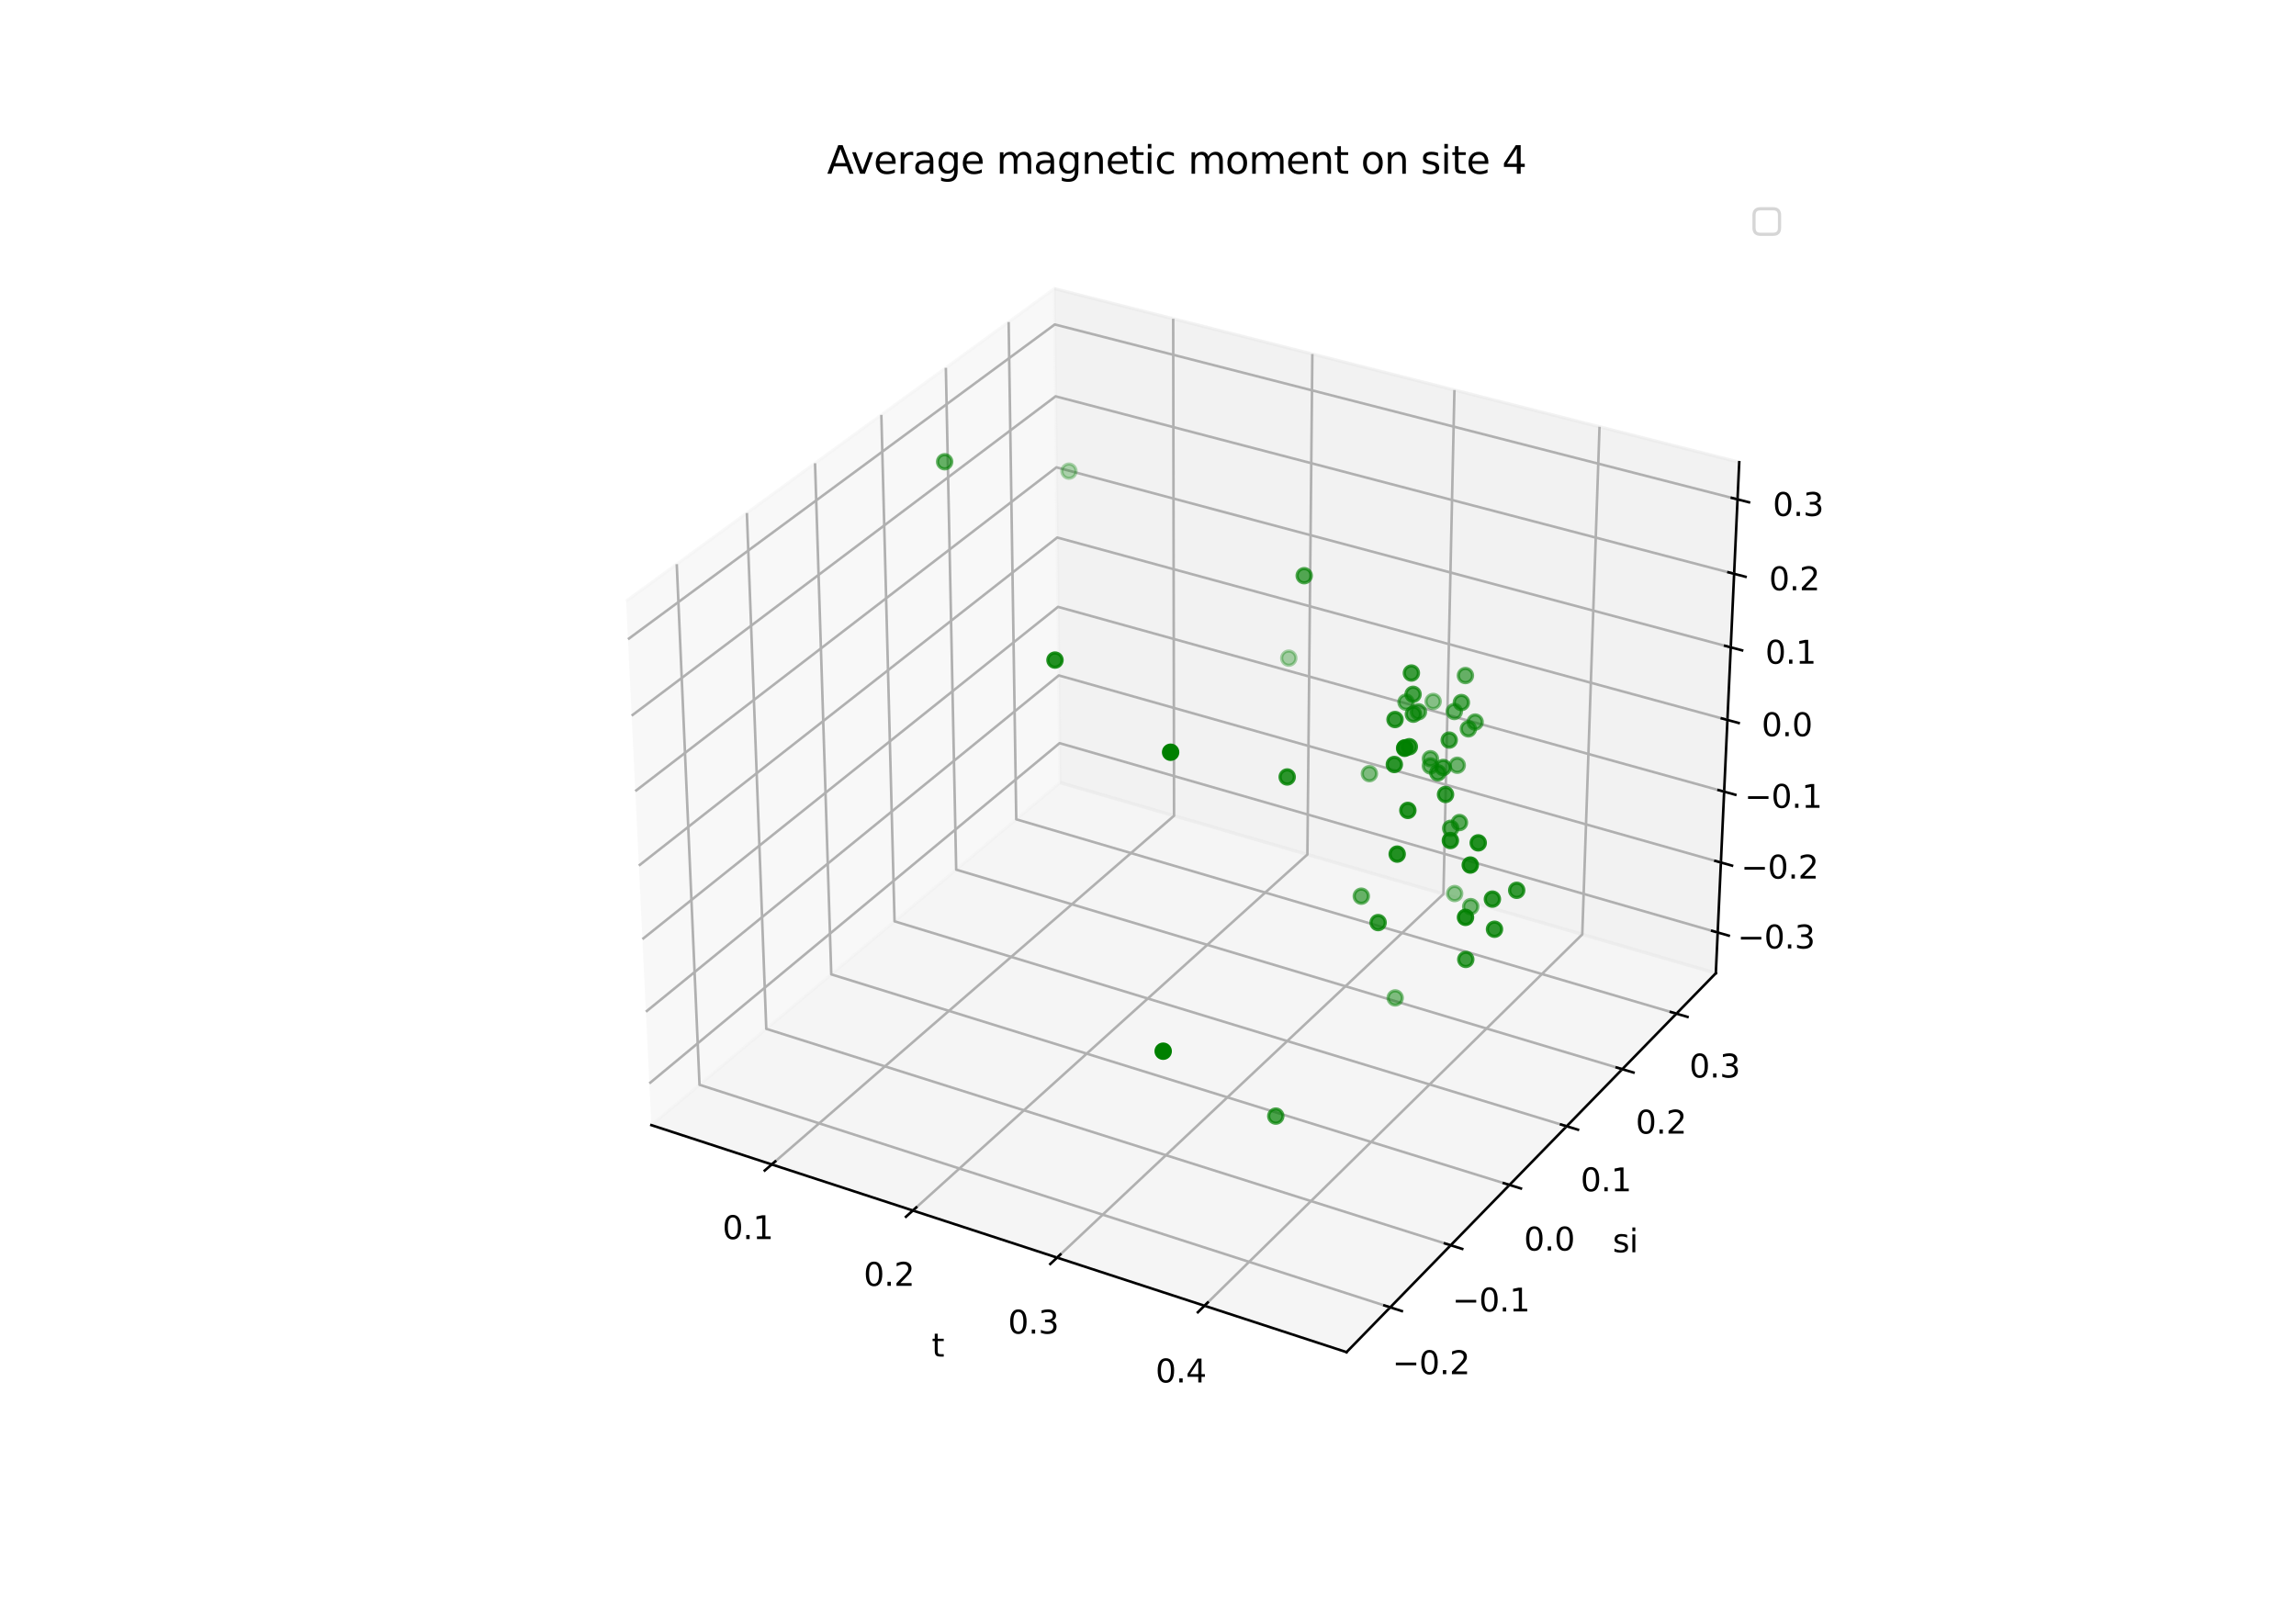 <?xml version="1.0" encoding="utf-8" standalone="no"?>
<!DOCTYPE svg PUBLIC "-//W3C//DTD SVG 1.1//EN"
  "http://www.w3.org/Graphics/SVG/1.1/DTD/svg11.dtd">
<svg xmlns:xlink="http://www.w3.org/1999/xlink" width="720pt" height="504pt" viewBox="0 0 720 504" xmlns="http://www.w3.org/2000/svg" version="1.1">
 <defs>
  <style type="text/css">*{stroke-linejoin: round; stroke-linecap: butt}</style>
 </defs>
 <g id="figure_1">
  <g id="patch_1">
   <path d="M 0 504 
L 720 504 
L 720 0 
L 0 0 
z
" style="fill: #ffffff"/>
  </g>
  <g id="patch_2">
   <path d="M 174.96 448.56 
L 563.04 448.56 
L 563.04 60.48 
L 174.96 60.48 
z
" style="fill: #ffffff"/>
  </g>
  <g id="pane3d_1">
   <g id="patch_3">
    <path d="M 204.263 352.872 
L 332.419 245.448 
L 330.638 90.525 
L 196.348 188.523 
" style="fill: #f2f2f2; opacity: 0.5; stroke: #f2f2f2; stroke-linejoin: miter"/>
   </g>
  </g>
  <g id="pane3d_2">
   <g id="patch_4">
    <path d="M 332.419 245.448 
L 538.065 305.222 
L 545.404 144.961 
L 330.638 90.525 
" style="fill: #e6e6e6; opacity: 0.5; stroke: #e6e6e6; stroke-linejoin: miter"/>
   </g>
  </g>
  <g id="pane3d_3">
   <g id="patch_5">
    <path d="M 204.263 352.872 
L 422.257 424.069 
L 538.065 305.222 
L 332.419 245.448 
" style="fill: #ececec; opacity: 0.5; stroke: #ececec; stroke-linejoin: miter"/>
   </g>
  </g>
  <g id="axis3d_1">
   <g id="line2d_1">
    <path d="M 204.263 352.872 
L 422.257 424.069 
" style="fill: none; stroke: #000000; stroke-width: 0.8; stroke-linecap: square"/>
   </g>
   <g id="text_1">
    <!-- t -->
    <g transform="translate(292.177 425.472) scale(0.1 -0.1)">
     <defs>
      <path id="DejaVuSans-74" d="M 1172 4494 
L 1172 3500 
L 2356 3500 
L 2356 3053 
L 1172 3053 
L 1172 1153 
Q 1172 725 1289 603 
Q 1406 481 1766 481 
L 2356 481 
L 2356 0 
L 1766 0 
Q 1100 0 847 248 
Q 594 497 594 1153 
L 594 3053 
L 172 3053 
L 172 3500 
L 594 3500 
L 594 4494 
L 1172 4494 
z
" transform="scale(0.016)"/>
     </defs>
     <use xlink:href="#DejaVuSans-74"/>
    </g>
   </g>
   <g id="Line3DCollection_1">
    <path d="M 242.016 365.202 
L 368.165 255.838 
L 367.903 99.97 
" style="fill: none; stroke: #b0b0b0; stroke-width: 0.8"/>
    <path d="M 286.261 379.653 
L 409.986 267.994 
L 411.538 111.03 
" style="fill: none; stroke: #b0b0b0; stroke-width: 0.8"/>
    <path d="M 331.48 394.421 
L 452.651 280.395 
L 456.092 122.323 
" style="fill: none; stroke: #b0b0b0; stroke-width: 0.8"/>
    <path d="M 377.706 409.519 
L 496.185 293.049 
L 501.593 133.857 
" style="fill: none; stroke: #b0b0b0; stroke-width: 0.8"/>
   </g>
   <g id="xtick_1">
    <g id="line2d_2">
     <path d="M 243.115 364.249 
L 239.814 367.112 
" style="fill: none; stroke: #000000; stroke-width: 0.8; stroke-linecap: square"/>
    </g>
    <g id="text_2">
     <!-- 0.1 -->
     <g transform="translate(226.562 388.609) scale(0.1 -0.1)">
      <defs>
       <path id="DejaVuSans-30" d="M 2034 4250 
Q 1547 4250 1301 3770 
Q 1056 3291 1056 2328 
Q 1056 1369 1301 889 
Q 1547 409 2034 409 
Q 2525 409 2770 889 
Q 3016 1369 3016 2328 
Q 3016 3291 2770 3770 
Q 2525 4250 2034 4250 
z
M 2034 4750 
Q 2819 4750 3233 4129 
Q 3647 3509 3647 2328 
Q 3647 1150 3233 529 
Q 2819 -91 2034 -91 
Q 1250 -91 836 529 
Q 422 1150 422 2328 
Q 422 3509 836 4129 
Q 1250 4750 2034 4750 
z
" transform="scale(0.016)"/>
       <path id="DejaVuSans-2e" d="M 684 794 
L 1344 794 
L 1344 0 
L 684 0 
L 684 794 
z
" transform="scale(0.016)"/>
       <path id="DejaVuSans-31" d="M 794 531 
L 1825 531 
L 1825 4091 
L 703 3866 
L 703 4441 
L 1819 4666 
L 2450 4666 
L 2450 531 
L 3481 531 
L 3481 0 
L 794 0 
L 794 531 
z
" transform="scale(0.016)"/>
      </defs>
      <use xlink:href="#DejaVuSans-30"/>
      <use xlink:href="#DejaVuSans-2e" x="63.623"/>
      <use xlink:href="#DejaVuSans-31" x="95.41"/>
     </g>
    </g>
   </g>
   <g id="xtick_2">
    <g id="line2d_3">
     <path d="M 287.34 378.679 
L 284.099 381.604 
" style="fill: none; stroke: #000000; stroke-width: 0.8; stroke-linecap: square"/>
    </g>
    <g id="text_3">
     <!-- 0.2 -->
     <g transform="translate(270.839 403.27) scale(0.1 -0.1)">
      <defs>
       <path id="DejaVuSans-32" d="M 1228 531 
L 3431 531 
L 3431 0 
L 469 0 
L 469 531 
Q 828 903 1448 1529 
Q 2069 2156 2228 2338 
Q 2531 2678 2651 2914 
Q 2772 3150 2772 3378 
Q 2772 3750 2511 3984 
Q 2250 4219 1831 4219 
Q 1534 4219 1204 4116 
Q 875 4013 500 3803 
L 500 4441 
Q 881 4594 1212 4672 
Q 1544 4750 1819 4750 
Q 2544 4750 2975 4387 
Q 3406 4025 3406 3419 
Q 3406 3131 3298 2873 
Q 3191 2616 2906 2266 
Q 2828 2175 2409 1742 
Q 1991 1309 1228 531 
z
" transform="scale(0.016)"/>
      </defs>
      <use xlink:href="#DejaVuSans-30"/>
      <use xlink:href="#DejaVuSans-2e" x="63.623"/>
      <use xlink:href="#DejaVuSans-32" x="95.41"/>
     </g>
    </g>
   </g>
   <g id="xtick_3">
    <g id="line2d_4">
     <path d="M 332.538 393.426 
L 329.361 396.416 
" style="fill: none; stroke: #000000; stroke-width: 0.8; stroke-linecap: square"/>
    </g>
    <g id="text_4">
     <!-- 0.3 -->
     <g transform="translate(316.094 418.254) scale(0.1 -0.1)">
      <defs>
       <path id="DejaVuSans-33" d="M 2597 2516 
Q 3050 2419 3304 2112 
Q 3559 1806 3559 1356 
Q 3559 666 3084 287 
Q 2609 -91 1734 -91 
Q 1441 -91 1130 -33 
Q 819 25 488 141 
L 488 750 
Q 750 597 1062 519 
Q 1375 441 1716 441 
Q 2309 441 2620 675 
Q 2931 909 2931 1356 
Q 2931 1769 2642 2001 
Q 2353 2234 1838 2234 
L 1294 2234 
L 1294 2753 
L 1863 2753 
Q 2328 2753 2575 2939 
Q 2822 3125 2822 3475 
Q 2822 3834 2567 4026 
Q 2313 4219 1838 4219 
Q 1578 4219 1281 4162 
Q 984 4106 628 3988 
L 628 4550 
Q 988 4650 1302 4700 
Q 1616 4750 1894 4750 
Q 2613 4750 3031 4423 
Q 3450 4097 3450 3541 
Q 3450 3153 3228 2886 
Q 3006 2619 2597 2516 
z
" transform="scale(0.016)"/>
      </defs>
      <use xlink:href="#DejaVuSans-30"/>
      <use xlink:href="#DejaVuSans-2e" x="63.623"/>
      <use xlink:href="#DejaVuSans-33" x="95.41"/>
     </g>
    </g>
   </g>
   <g id="xtick_4">
    <g id="line2d_5">
     <path d="M 378.741 408.501 
L 375.632 411.558 
" style="fill: none; stroke: #000000; stroke-width: 0.8; stroke-linecap: square"/>
    </g>
    <g id="text_5">
     <!-- 0.4 -->
     <g transform="translate(362.359 433.572) scale(0.1 -0.1)">
      <defs>
       <path id="DejaVuSans-34" d="M 2419 4116 
L 825 1625 
L 2419 1625 
L 2419 4116 
z
M 2253 4666 
L 3047 4666 
L 3047 1625 
L 3713 1625 
L 3713 1100 
L 3047 1100 
L 3047 0 
L 2419 0 
L 2419 1100 
L 313 1100 
L 313 1709 
L 2253 4666 
z
" transform="scale(0.016)"/>
      </defs>
      <use xlink:href="#DejaVuSans-30"/>
      <use xlink:href="#DejaVuSans-2e" x="63.623"/>
      <use xlink:href="#DejaVuSans-34" x="95.41"/>
     </g>
    </g>
   </g>
  </g>
  <g id="axis3d_2">
   <g id="line2d_6">
    <path d="M 538.065 305.222 
L 422.257 424.069 
" style="fill: none; stroke: #000000; stroke-width: 0.8; stroke-linecap: square"/>
   </g>
   <g id="text_6">
    <!-- si -->
    <g transform="translate(505.72 392.744) scale(0.1 -0.1)">
     <defs>
      <path id="DejaVuSans-73" d="M 2834 3397 
L 2834 2853 
Q 2591 2978 2328 3040 
Q 2066 3103 1784 3103 
Q 1356 3103 1142 2972 
Q 928 2841 928 2578 
Q 928 2378 1081 2264 
Q 1234 2150 1697 2047 
L 1894 2003 
Q 2506 1872 2764 1633 
Q 3022 1394 3022 966 
Q 3022 478 2636 193 
Q 2250 -91 1575 -91 
Q 1294 -91 989 -36 
Q 684 19 347 128 
L 347 722 
Q 666 556 975 473 
Q 1284 391 1588 391 
Q 1994 391 2212 530 
Q 2431 669 2431 922 
Q 2431 1156 2273 1281 
Q 2116 1406 1581 1522 
L 1381 1569 
Q 847 1681 609 1914 
Q 372 2147 372 2553 
Q 372 3047 722 3315 
Q 1072 3584 1716 3584 
Q 2034 3584 2315 3537 
Q 2597 3491 2834 3397 
z
" transform="scale(0.016)"/>
      <path id="DejaVuSans-69" d="M 603 3500 
L 1178 3500 
L 1178 0 
L 603 0 
L 603 3500 
z
M 603 4863 
L 1178 4863 
L 1178 4134 
L 603 4134 
L 603 4863 
z
" transform="scale(0.016)"/>
     </defs>
     <use xlink:href="#DejaVuSans-73"/>
     <use xlink:href="#DejaVuSans-69" x="52.1"/>
    </g>
   </g>
   <g id="Line3DCollection_2">
    <path d="M 212.22 176.94 
L 219.359 340.218 
L 435.952 410.014 
" style="fill: none; stroke: #b0b0b0; stroke-width: 0.8"/>
    <path d="M 234.209 160.894 
L 240.296 322.668 
L 454.922 390.547 
" style="fill: none; stroke: #b0b0b0; stroke-width: 0.8"/>
    <path d="M 255.587 145.293 
L 260.676 305.585 
L 473.361 371.624 
" style="fill: none; stroke: #b0b0b0; stroke-width: 0.8"/>
    <path d="M 276.379 130.121 
L 280.521 288.951 
L 491.291 353.224 
" style="fill: none; stroke: #b0b0b0; stroke-width: 0.8"/>
    <path d="M 296.608 115.358 
L 299.852 272.747 
L 508.732 335.324 
" style="fill: none; stroke: #b0b0b0; stroke-width: 0.8"/>
    <path d="M 316.298 100.989 
L 318.688 256.958 
L 525.706 317.905 
" style="fill: none; stroke: #b0b0b0; stroke-width: 0.8"/>
   </g>
   <g id="xtick_5">
    <g id="line2d_7">
     <path d="M 434.127 409.426 
L 439.607 411.192 
" style="fill: none; stroke: #000000; stroke-width: 0.8; stroke-linecap: square"/>
    </g>
    <g id="text_7">
     <!-- −0.2 -->
     <g transform="translate(436.637 430.974) scale(0.1 -0.1)">
      <defs>
       <path id="DejaVuSans-2212" d="M 678 2272 
L 4684 2272 
L 4684 1741 
L 678 1741 
L 678 2272 
z
" transform="scale(0.016)"/>
      </defs>
      <use xlink:href="#DejaVuSans-2212"/>
      <use xlink:href="#DejaVuSans-30" x="83.789"/>
      <use xlink:href="#DejaVuSans-2e" x="147.412"/>
      <use xlink:href="#DejaVuSans-32" x="179.199"/>
     </g>
    </g>
   </g>
   <g id="xtick_6">
    <g id="line2d_8">
     <path d="M 453.115 389.975 
L 458.54 391.691 
" style="fill: none; stroke: #000000; stroke-width: 0.8; stroke-linecap: square"/>
    </g>
    <g id="text_8">
     <!-- −0.1 -->
     <g transform="translate(455.432 411.309) scale(0.1 -0.1)">
      <use xlink:href="#DejaVuSans-2212"/>
      <use xlink:href="#DejaVuSans-30" x="83.789"/>
      <use xlink:href="#DejaVuSans-2e" x="147.412"/>
      <use xlink:href="#DejaVuSans-31" x="179.199"/>
     </g>
    </g>
   </g>
   <g id="xtick_7">
    <g id="line2d_9">
     <path d="M 471.571 371.069 
L 476.944 372.737 
" style="fill: none; stroke: #000000; stroke-width: 0.8; stroke-linecap: square"/>
    </g>
    <g id="text_9">
     <!-- 0.0 -->
     <g transform="translate(477.891 392.195) scale(0.1 -0.1)">
      <use xlink:href="#DejaVuSans-30"/>
      <use xlink:href="#DejaVuSans-2e" x="63.623"/>
      <use xlink:href="#DejaVuSans-30" x="95.41"/>
     </g>
    </g>
   </g>
   <g id="xtick_8">
    <g id="line2d_10">
     <path d="M 489.518 352.683 
L 494.839 354.306 
" style="fill: none; stroke: #000000; stroke-width: 0.8; stroke-linecap: square"/>
    </g>
    <g id="text_10">
     <!-- 0.1 -->
     <g transform="translate(495.655 373.608) scale(0.1 -0.1)">
      <use xlink:href="#DejaVuSans-30"/>
      <use xlink:href="#DejaVuSans-2e" x="63.623"/>
      <use xlink:href="#DejaVuSans-31" x="95.41"/>
     </g>
    </g>
   </g>
   <g id="xtick_9">
    <g id="line2d_11">
     <path d="M 506.977 334.799 
L 512.247 336.377 
" style="fill: none; stroke: #000000; stroke-width: 0.8; stroke-linecap: square"/>
    </g>
    <g id="text_11">
     <!-- 0.2 -->
     <g transform="translate(512.936 355.528) scale(0.1 -0.1)">
      <use xlink:href="#DejaVuSans-30"/>
      <use xlink:href="#DejaVuSans-2e" x="63.623"/>
      <use xlink:href="#DejaVuSans-32" x="95.41"/>
     </g>
    </g>
   </g>
   <g id="xtick_10">
    <g id="line2d_12">
     <path d="M 523.967 317.394 
L 529.186 318.93 
" style="fill: none; stroke: #000000; stroke-width: 0.8; stroke-linecap: square"/>
    </g>
    <g id="text_12">
     <!-- 0.3 -->
     <g transform="translate(529.753 337.933) scale(0.1 -0.1)">
      <use xlink:href="#DejaVuSans-30"/>
      <use xlink:href="#DejaVuSans-2e" x="63.623"/>
      <use xlink:href="#DejaVuSans-33" x="95.41"/>
     </g>
    </g>
   </g>
  </g>
  <g id="axis3d_3">
   <g id="line2d_13">
    <path d="M 538.065 305.222 
L 545.404 144.961 
" style="fill: none; stroke: #000000; stroke-width: 0.8; stroke-linecap: square"/>
   </g>
   <g id="Line3DCollection_3">
    <path d="M 538.65 292.448 
L 332.277 233.076 
L 203.633 339.793 
" style="fill: none; stroke: #b0b0b0; stroke-width: 0.8"/>
    <path d="M 539.655 270.5 
L 332.033 211.828 
L 202.55 317.312 
" style="fill: none; stroke: #b0b0b0; stroke-width: 0.8"/>
    <path d="M 540.673 248.282 
L 331.786 190.33 
L 201.454 294.544 
" style="fill: none; stroke: #b0b0b0; stroke-width: 0.8"/>
    <path d="M 541.703 225.79 
L 331.535 168.58 
L 200.343 271.483 
" style="fill: none; stroke: #b0b0b0; stroke-width: 0.8"/>
    <path d="M 542.745 203.017 
L 331.282 146.571 
L 199.218 248.124 
" style="fill: none; stroke: #b0b0b0; stroke-width: 0.8"/>
    <path d="M 543.801 179.958 
L 331.026 124.3 
L 198.079 224.46 
" style="fill: none; stroke: #b0b0b0; stroke-width: 0.8"/>
    <path d="M 544.871 156.609 
L 330.767 101.762 
L 196.924 200.487 
" style="fill: none; stroke: #b0b0b0; stroke-width: 0.8"/>
   </g>
   <g id="xtick_11">
    <g id="line2d_14">
     <path d="M 536.918 291.95 
L 542.119 293.446 
" style="fill: none; stroke: #000000; stroke-width: 0.8; stroke-linecap: square"/>
    </g>
    <g id="text_13">
     <!-- −0.3 -->
     <g transform="translate(544.838 297.456) scale(0.1 -0.1)">
      <use xlink:href="#DejaVuSans-2212"/>
      <use xlink:href="#DejaVuSans-30" x="83.789"/>
      <use xlink:href="#DejaVuSans-2e" x="147.412"/>
      <use xlink:href="#DejaVuSans-33" x="179.199"/>
     </g>
    </g>
   </g>
   <g id="xtick_12">
    <g id="line2d_15">
     <path d="M 537.912 270.008 
L 543.146 271.487 
" style="fill: none; stroke: #000000; stroke-width: 0.8; stroke-linecap: square"/>
    </g>
    <g id="text_14">
     <!-- −0.2 -->
     <g transform="translate(545.953 275.538) scale(0.1 -0.1)">
      <use xlink:href="#DejaVuSans-2212"/>
      <use xlink:href="#DejaVuSans-30" x="83.789"/>
      <use xlink:href="#DejaVuSans-2e" x="147.412"/>
      <use xlink:href="#DejaVuSans-32" x="179.199"/>
     </g>
    </g>
   </g>
   <g id="xtick_13">
    <g id="line2d_16">
     <path d="M 538.918 247.796 
L 544.186 249.257 
" style="fill: none; stroke: #000000; stroke-width: 0.8; stroke-linecap: square"/>
    </g>
    <g id="text_15">
     <!-- −0.1 -->
     <g transform="translate(547.082 253.351) scale(0.1 -0.1)">
      <use xlink:href="#DejaVuSans-2212"/>
      <use xlink:href="#DejaVuSans-30" x="83.789"/>
      <use xlink:href="#DejaVuSans-2e" x="147.412"/>
      <use xlink:href="#DejaVuSans-31" x="179.199"/>
     </g>
    </g>
   </g>
   <g id="xtick_14">
    <g id="line2d_17">
     <path d="M 539.937 225.309 
L 545.238 226.752 
" style="fill: none; stroke: #000000; stroke-width: 0.8; stroke-linecap: square"/>
    </g>
    <g id="text_16">
     <!-- 0.0 -->
     <g transform="translate(552.414 230.89) scale(0.1 -0.1)">
      <use xlink:href="#DejaVuSans-30"/>
      <use xlink:href="#DejaVuSans-2e" x="63.623"/>
      <use xlink:href="#DejaVuSans-30" x="95.41"/>
     </g>
    </g>
   </g>
   <g id="xtick_15">
    <g id="line2d_18">
     <path d="M 540.968 202.542 
L 546.304 203.967 
" style="fill: none; stroke: #000000; stroke-width: 0.8; stroke-linecap: square"/>
    </g>
    <g id="text_17">
     <!-- 0.1 -->
     <g transform="translate(553.571 208.15) scale(0.1 -0.1)">
      <use xlink:href="#DejaVuSans-30"/>
      <use xlink:href="#DejaVuSans-2e" x="63.623"/>
      <use xlink:href="#DejaVuSans-31" x="95.41"/>
     </g>
    </g>
   </g>
   <g id="xtick_16">
    <g id="line2d_19">
     <path d="M 542.013 179.491 
L 547.383 180.895 
" style="fill: none; stroke: #000000; stroke-width: 0.8; stroke-linecap: square"/>
    </g>
    <g id="text_18">
     <!-- 0.2 -->
     <g transform="translate(554.742 185.125) scale(0.1 -0.1)">
      <use xlink:href="#DejaVuSans-30"/>
      <use xlink:href="#DejaVuSans-2e" x="63.623"/>
      <use xlink:href="#DejaVuSans-32" x="95.41"/>
     </g>
    </g>
   </g>
   <g id="xtick_17">
    <g id="line2d_20">
     <path d="M 543.07 156.148 
L 548.476 157.533 
" style="fill: none; stroke: #000000; stroke-width: 0.8; stroke-linecap: square"/>
    </g>
    <g id="text_19">
     <!-- 0.3 -->
     <g transform="translate(555.927 161.811) scale(0.1 -0.1)">
      <use xlink:href="#DejaVuSans-30"/>
      <use xlink:href="#DejaVuSans-2e" x="63.623"/>
      <use xlink:href="#DejaVuSans-33" x="95.41"/>
     </g>
    </g>
   </g>
  </g>
  <g id="axes_1">
   <g id="Path3DCollection_1">
    <defs>
     <path id="C0_0_dd282e66a0" d="M 0 2.236 
C 0.593 2.236 1.162 2 1.581 1.581 
C 2 1.162 2.236 0.593 2.236 -0 
C 2.236 -0.593 2 -1.162 1.581 -1.581 
C 1.162 -2 0.593 -2.236 0 -2.236 
C -0.593 -2.236 -1.162 -2 -1.581 -1.581 
C -2 -1.162 -2.236 -0.593 -2.236 0 
C -2.236 0.593 -2 1.162 -1.581 1.581 
C -1.162 2 -0.593 2.236 0 2.236 
z
"/>
    </defs>
    <g clip-path="url(#pd191eebc0a)">
     <use xlink:href="#C0_0_dd282e66a0" x="335.211" y="147.767" style="fill: #008000; fill-opacity: 0.3; stroke: #008000; stroke-opacity: 0.3"/>
    </g>
    <g clip-path="url(#pd191eebc0a)">
     <use xlink:href="#C0_0_dd282e66a0" x="404.145" y="206.412" style="fill: #008000; fill-opacity: 0.33; stroke: #008000; stroke-opacity: 0.33"/>
    </g>
    <g clip-path="url(#pd191eebc0a)">
     <use xlink:href="#C0_0_dd282e66a0" x="456.162" y="280.24" style="fill: #008000; fill-opacity: 0.422; stroke: #008000; stroke-opacity: 0.422"/>
    </g>
    <g clip-path="url(#pd191eebc0a)">
     <use xlink:href="#C0_0_dd282e66a0" x="449.415" y="219.995" style="fill: #008000; fill-opacity: 0.449; stroke: #008000; stroke-opacity: 0.449"/>
    </g>
    <g clip-path="url(#pd191eebc0a)">
     <use xlink:href="#C0_0_dd282e66a0" x="429.43" y="242.644" style="fill: #008000; fill-opacity: 0.477; stroke: #008000; stroke-opacity: 0.477"/>
    </g>
    <g clip-path="url(#pd191eebc0a)">
     <use xlink:href="#C0_0_dd282e66a0" x="437.512" y="312.973" style="fill: #008000; fill-opacity: 0.485; stroke: #008000; stroke-opacity: 0.485"/>
    </g>
    <g clip-path="url(#pd191eebc0a)">
     <use xlink:href="#C0_0_dd282e66a0" x="461.196" y="284.344" style="fill: #008000; fill-opacity: 0.547; stroke: #008000; stroke-opacity: 0.547"/>
    </g>
    <g clip-path="url(#pd191eebc0a)">
     <use xlink:href="#C0_0_dd282e66a0" x="456.978" y="240.003" style="fill: #008000; fill-opacity: 0.551; stroke: #008000; stroke-opacity: 0.551"/>
    </g>
    <g clip-path="url(#pd191eebc0a)">
     <use xlink:href="#C0_0_dd282e66a0" x="448.559" y="237.953" style="fill: #008000; fill-opacity: 0.563; stroke: #008000; stroke-opacity: 0.563"/>
    </g>
    <g clip-path="url(#pd191eebc0a)">
     <use xlink:href="#C0_0_dd282e66a0" x="448.552" y="240.207" style="fill: #008000; fill-opacity: 0.569; stroke: #008000; stroke-opacity: 0.569"/>
    </g>
    <g clip-path="url(#pd191eebc0a)">
     <use xlink:href="#C0_0_dd282e66a0" x="440.914" y="220.216" style="fill: #008000; fill-opacity: 0.57; stroke: #008000; stroke-opacity: 0.57"/>
    </g>
    <g clip-path="url(#pd191eebc0a)">
     <use xlink:href="#C0_0_dd282e66a0" x="456.06" y="223.146" style="fill: #008000; fill-opacity: 0.581; stroke: #008000; stroke-opacity: 0.581"/>
    </g>
    <g clip-path="url(#pd191eebc0a)">
     <use xlink:href="#C0_0_dd282e66a0" x="426.888" y="281.067" style="fill: #008000; fill-opacity: 0.582; stroke: #008000; stroke-opacity: 0.582"/>
    </g>
    <g clip-path="url(#pd191eebc0a)">
     <use xlink:href="#C0_0_dd282e66a0" x="462.589" y="226.458" style="fill: #008000; fill-opacity: 0.583; stroke: #008000; stroke-opacity: 0.583"/>
    </g>
    <g clip-path="url(#pd191eebc0a)">
     <use xlink:href="#C0_0_dd282e66a0" x="459.537" y="211.87" style="fill: #008000; fill-opacity: 0.583; stroke: #008000; stroke-opacity: 0.583"/>
    </g>
    <g clip-path="url(#pd191eebc0a)">
     <use xlink:href="#C0_0_dd282e66a0" x="296.231" y="144.82" style="fill: #008000; fill-opacity: 0.59; stroke: #008000; stroke-opacity: 0.59"/>
    </g>
    <g clip-path="url(#pd191eebc0a)">
     <use xlink:href="#C0_0_dd282e66a0" x="444.809" y="223.235" style="fill: #008000; fill-opacity: 0.613; stroke: #008000; stroke-opacity: 0.613"/>
    </g>
    <g clip-path="url(#pd191eebc0a)">
     <use xlink:href="#C0_0_dd282e66a0" x="460.464" y="228.587" style="fill: #008000; fill-opacity: 0.624; stroke: #008000; stroke-opacity: 0.624"/>
    </g>
    <g clip-path="url(#pd191eebc0a)">
     <use xlink:href="#C0_0_dd282e66a0" x="457.667" y="257.975" style="fill: #008000; fill-opacity: 0.637; stroke: #008000; stroke-opacity: 0.637"/>
    </g>
    <g clip-path="url(#pd191eebc0a)">
     <use xlink:href="#C0_0_dd282e66a0" x="458.274" y="220.334" style="fill: #008000; fill-opacity: 0.651; stroke: #008000; stroke-opacity: 0.651"/>
    </g>
    <g clip-path="url(#pd191eebc0a)">
     <use xlink:href="#C0_0_dd282e66a0" x="454.918" y="259.772" style="fill: #008000; fill-opacity: 0.665; stroke: #008000; stroke-opacity: 0.665"/>
    </g>
    <g clip-path="url(#pd191eebc0a)">
     <use xlink:href="#C0_0_dd282e66a0" x="408.983" y="180.553" style="fill: #008000; fill-opacity: 0.666; stroke: #008000; stroke-opacity: 0.666"/>
    </g>
    <g clip-path="url(#pd191eebc0a)">
     <use xlink:href="#C0_0_dd282e66a0" x="450.879" y="242.36" style="fill: #008000; fill-opacity: 0.693; stroke: #008000; stroke-opacity: 0.693"/>
    </g>
    <g clip-path="url(#pd191eebc0a)">
     <use xlink:href="#C0_0_dd282e66a0" x="454.454" y="232.111" style="fill: #008000; fill-opacity: 0.696; stroke: #008000; stroke-opacity: 0.696"/>
    </g>
    <g clip-path="url(#pd191eebc0a)">
     <use xlink:href="#C0_0_dd282e66a0" x="400.072" y="350.036" style="fill: #008000; fill-opacity: 0.697; stroke: #008000; stroke-opacity: 0.697"/>
    </g>
    <g clip-path="url(#pd191eebc0a)">
     <use xlink:href="#C0_0_dd282e66a0" x="452.562" y="240.707" style="fill: #008000; fill-opacity: 0.703; stroke: #008000; stroke-opacity: 0.703"/>
    </g>
    <g clip-path="url(#pd191eebc0a)">
     <use xlink:href="#C0_0_dd282e66a0" x="443.213" y="223.992" style="fill: #008000; fill-opacity: 0.705; stroke: #008000; stroke-opacity: 0.705"/>
    </g>
    <g clip-path="url(#pd191eebc0a)">
     <use xlink:href="#C0_0_dd282e66a0" x="443.128" y="217.755" style="fill: #008000; fill-opacity: 0.714; stroke: #008000; stroke-opacity: 0.714"/>
    </g>
    <g clip-path="url(#pd191eebc0a)">
     <use xlink:href="#C0_0_dd282e66a0" x="442.594" y="211.081" style="fill: #008000; fill-opacity: 0.747; stroke: #008000; stroke-opacity: 0.747"/>
    </g>
    <g clip-path="url(#pd191eebc0a)">
     <use xlink:href="#C0_0_dd282e66a0" x="459.651" y="300.904" style="fill: #008000; fill-opacity: 0.75; stroke: #008000; stroke-opacity: 0.75"/>
    </g>
    <g clip-path="url(#pd191eebc0a)">
     <use xlink:href="#C0_0_dd282e66a0" x="432.163" y="289.348" style="fill: #008000; fill-opacity: 0.771; stroke: #008000; stroke-opacity: 0.771"/>
    </g>
    <g clip-path="url(#pd191eebc0a)">
     <use xlink:href="#C0_0_dd282e66a0" x="475.622" y="279.225" style="fill: #008000; fill-opacity: 0.776; stroke: #008000; stroke-opacity: 0.776"/>
    </g>
    <g clip-path="url(#pd191eebc0a)">
     <use xlink:href="#C0_0_dd282e66a0" x="437.465" y="225.667" style="fill: #008000; fill-opacity: 0.777; stroke: #008000; stroke-opacity: 0.777"/>
    </g>
    <g clip-path="url(#pd191eebc0a)">
     <use xlink:href="#C0_0_dd282e66a0" x="453.303" y="249.165" style="fill: #008000; fill-opacity: 0.78; stroke: #008000; stroke-opacity: 0.78"/>
    </g>
    <g clip-path="url(#pd191eebc0a)">
     <use xlink:href="#C0_0_dd282e66a0" x="440.471" y="234.702" style="fill: #008000; fill-opacity: 0.793; stroke: #008000; stroke-opacity: 0.793"/>
    </g>
    <g clip-path="url(#pd191eebc0a)">
     <use xlink:href="#C0_0_dd282e66a0" x="440.571" y="234.528" style="fill: #008000; fill-opacity: 0.796; stroke: #008000; stroke-opacity: 0.796"/>
    </g>
    <g clip-path="url(#pd191eebc0a)">
     <use xlink:href="#C0_0_dd282e66a0" x="468.659" y="291.434" style="fill: #008000; fill-opacity: 0.807; stroke: #008000; stroke-opacity: 0.807"/>
    </g>
    <g clip-path="url(#pd191eebc0a)">
     <use xlink:href="#C0_0_dd282e66a0" x="467.997" y="281.987" style="fill: #008000; fill-opacity: 0.809; stroke: #008000; stroke-opacity: 0.809"/>
    </g>
    <g clip-path="url(#pd191eebc0a)">
     <use xlink:href="#C0_0_dd282e66a0" x="403.648" y="243.678" style="fill: #008000; fill-opacity: 0.818; stroke: #008000; stroke-opacity: 0.818"/>
    </g>
    <g clip-path="url(#pd191eebc0a)">
     <use xlink:href="#C0_0_dd282e66a0" x="437.25" y="239.769" style="fill: #008000; fill-opacity: 0.822; stroke: #008000; stroke-opacity: 0.822"/>
    </g>
    <g clip-path="url(#pd191eebc0a)">
     <use xlink:href="#C0_0_dd282e66a0" x="441.944" y="234.191" style="fill: #008000; fill-opacity: 0.828; stroke: #008000; stroke-opacity: 0.828"/>
    </g>
    <g clip-path="url(#pd191eebc0a)">
     <use xlink:href="#C0_0_dd282e66a0" x="441.487" y="254.166" style="fill: #008000; fill-opacity: 0.843; stroke: #008000; stroke-opacity: 0.843"/>
    </g>
    <g clip-path="url(#pd191eebc0a)">
     <use xlink:href="#C0_0_dd282e66a0" x="454.819" y="263.613" style="fill: #008000; fill-opacity: 0.846; stroke: #008000; stroke-opacity: 0.846"/>
    </g>
    <g clip-path="url(#pd191eebc0a)">
     <use xlink:href="#C0_0_dd282e66a0" x="330.831" y="207.02" style="fill: #008000; fill-opacity: 0.856; stroke: #008000; stroke-opacity: 0.856"/>
    </g>
    <g clip-path="url(#pd191eebc0a)">
     <use xlink:href="#C0_0_dd282e66a0" x="438.143" y="267.873" style="fill: #008000; fill-opacity: 0.857; stroke: #008000; stroke-opacity: 0.857"/>
    </g>
    <g clip-path="url(#pd191eebc0a)">
     <use xlink:href="#C0_0_dd282e66a0" x="463.554" y="264.347" style="fill: #008000; fill-opacity: 0.858; stroke: #008000; stroke-opacity: 0.858"/>
    </g>
    <g clip-path="url(#pd191eebc0a)">
     <use xlink:href="#C0_0_dd282e66a0" x="459.561" y="287.71" style="fill: #008000; fill-opacity: 0.876; stroke: #008000; stroke-opacity: 0.876"/>
    </g>
    <g clip-path="url(#pd191eebc0a)">
     <use xlink:href="#C0_0_dd282e66a0" x="461.056" y="271.301" style="fill: #008000; fill-opacity: 0.887; stroke: #008000; stroke-opacity: 0.887"/>
    </g>
    <g clip-path="url(#pd191eebc0a)">
     <use xlink:href="#C0_0_dd282e66a0" x="364.761" y="329.687" style="fill: #008000; fill-opacity: 1; stroke: #008000; stroke-opacity: 1"/>
    </g>
    <g clip-path="url(#pd191eebc0a)">
     <use xlink:href="#C0_0_dd282e66a0" x="367.091" y="235.921" style="fill: #008000; stroke: #008000"/>
    </g>
   </g>
   <g id="text_20">
    <!-- Average magnetic moment on site 4 -->
    <g transform="translate(259.349 54.48) scale(0.12 -0.12)">
     <defs>
      <path id="DejaVuSans-41" d="M 2188 4044 
L 1331 1722 
L 3047 1722 
L 2188 4044 
z
M 1831 4666 
L 2547 4666 
L 4325 0 
L 3669 0 
L 3244 1197 
L 1141 1197 
L 716 0 
L 50 0 
L 1831 4666 
z
" transform="scale(0.016)"/>
      <path id="DejaVuSans-76" d="M 191 3500 
L 800 3500 
L 1894 563 
L 2988 3500 
L 3597 3500 
L 2284 0 
L 1503 0 
L 191 3500 
z
" transform="scale(0.016)"/>
      <path id="DejaVuSans-65" d="M 3597 1894 
L 3597 1613 
L 953 1613 
Q 991 1019 1311 708 
Q 1631 397 2203 397 
Q 2534 397 2845 478 
Q 3156 559 3463 722 
L 3463 178 
Q 3153 47 2828 -22 
Q 2503 -91 2169 -91 
Q 1331 -91 842 396 
Q 353 884 353 1716 
Q 353 2575 817 3079 
Q 1281 3584 2069 3584 
Q 2775 3584 3186 3129 
Q 3597 2675 3597 1894 
z
M 3022 2063 
Q 3016 2534 2758 2815 
Q 2500 3097 2075 3097 
Q 1594 3097 1305 2825 
Q 1016 2553 972 2059 
L 3022 2063 
z
" transform="scale(0.016)"/>
      <path id="DejaVuSans-72" d="M 2631 2963 
Q 2534 3019 2420 3045 
Q 2306 3072 2169 3072 
Q 1681 3072 1420 2755 
Q 1159 2438 1159 1844 
L 1159 0 
L 581 0 
L 581 3500 
L 1159 3500 
L 1159 2956 
Q 1341 3275 1631 3429 
Q 1922 3584 2338 3584 
Q 2397 3584 2469 3576 
Q 2541 3569 2628 3553 
L 2631 2963 
z
" transform="scale(0.016)"/>
      <path id="DejaVuSans-61" d="M 2194 1759 
Q 1497 1759 1228 1600 
Q 959 1441 959 1056 
Q 959 750 1161 570 
Q 1363 391 1709 391 
Q 2188 391 2477 730 
Q 2766 1069 2766 1631 
L 2766 1759 
L 2194 1759 
z
M 3341 1997 
L 3341 0 
L 2766 0 
L 2766 531 
Q 2569 213 2275 61 
Q 1981 -91 1556 -91 
Q 1019 -91 701 211 
Q 384 513 384 1019 
Q 384 1609 779 1909 
Q 1175 2209 1959 2209 
L 2766 2209 
L 2766 2266 
Q 2766 2663 2505 2880 
Q 2244 3097 1772 3097 
Q 1472 3097 1187 3025 
Q 903 2953 641 2809 
L 641 3341 
Q 956 3463 1253 3523 
Q 1550 3584 1831 3584 
Q 2591 3584 2966 3190 
Q 3341 2797 3341 1997 
z
" transform="scale(0.016)"/>
      <path id="DejaVuSans-67" d="M 2906 1791 
Q 2906 2416 2648 2759 
Q 2391 3103 1925 3103 
Q 1463 3103 1205 2759 
Q 947 2416 947 1791 
Q 947 1169 1205 825 
Q 1463 481 1925 481 
Q 2391 481 2648 825 
Q 2906 1169 2906 1791 
z
M 3481 434 
Q 3481 -459 3084 -895 
Q 2688 -1331 1869 -1331 
Q 1566 -1331 1297 -1286 
Q 1028 -1241 775 -1147 
L 775 -588 
Q 1028 -725 1275 -790 
Q 1522 -856 1778 -856 
Q 2344 -856 2625 -561 
Q 2906 -266 2906 331 
L 2906 616 
Q 2728 306 2450 153 
Q 2172 0 1784 0 
Q 1141 0 747 490 
Q 353 981 353 1791 
Q 353 2603 747 3093 
Q 1141 3584 1784 3584 
Q 2172 3584 2450 3431 
Q 2728 3278 2906 2969 
L 2906 3500 
L 3481 3500 
L 3481 434 
z
" transform="scale(0.016)"/>
      <path id="DejaVuSans-20" transform="scale(0.016)"/>
      <path id="DejaVuSans-6d" d="M 3328 2828 
Q 3544 3216 3844 3400 
Q 4144 3584 4550 3584 
Q 5097 3584 5394 3201 
Q 5691 2819 5691 2113 
L 5691 0 
L 5113 0 
L 5113 2094 
Q 5113 2597 4934 2840 
Q 4756 3084 4391 3084 
Q 3944 3084 3684 2787 
Q 3425 2491 3425 1978 
L 3425 0 
L 2847 0 
L 2847 2094 
Q 2847 2600 2669 2842 
Q 2491 3084 2119 3084 
Q 1678 3084 1418 2786 
Q 1159 2488 1159 1978 
L 1159 0 
L 581 0 
L 581 3500 
L 1159 3500 
L 1159 2956 
Q 1356 3278 1631 3431 
Q 1906 3584 2284 3584 
Q 2666 3584 2933 3390 
Q 3200 3197 3328 2828 
z
" transform="scale(0.016)"/>
      <path id="DejaVuSans-6e" d="M 3513 2113 
L 3513 0 
L 2938 0 
L 2938 2094 
Q 2938 2591 2744 2837 
Q 2550 3084 2163 3084 
Q 1697 3084 1428 2787 
Q 1159 2491 1159 1978 
L 1159 0 
L 581 0 
L 581 3500 
L 1159 3500 
L 1159 2956 
Q 1366 3272 1645 3428 
Q 1925 3584 2291 3584 
Q 2894 3584 3203 3211 
Q 3513 2838 3513 2113 
z
" transform="scale(0.016)"/>
      <path id="DejaVuSans-63" d="M 3122 3366 
L 3122 2828 
Q 2878 2963 2633 3030 
Q 2388 3097 2138 3097 
Q 1578 3097 1268 2742 
Q 959 2388 959 1747 
Q 959 1106 1268 751 
Q 1578 397 2138 397 
Q 2388 397 2633 464 
Q 2878 531 3122 666 
L 3122 134 
Q 2881 22 2623 -34 
Q 2366 -91 2075 -91 
Q 1284 -91 818 406 
Q 353 903 353 1747 
Q 353 2603 823 3093 
Q 1294 3584 2113 3584 
Q 2378 3584 2631 3529 
Q 2884 3475 3122 3366 
z
" transform="scale(0.016)"/>
      <path id="DejaVuSans-6f" d="M 1959 3097 
Q 1497 3097 1228 2736 
Q 959 2375 959 1747 
Q 959 1119 1226 758 
Q 1494 397 1959 397 
Q 2419 397 2687 759 
Q 2956 1122 2956 1747 
Q 2956 2369 2687 2733 
Q 2419 3097 1959 3097 
z
M 1959 3584 
Q 2709 3584 3137 3096 
Q 3566 2609 3566 1747 
Q 3566 888 3137 398 
Q 2709 -91 1959 -91 
Q 1206 -91 779 398 
Q 353 888 353 1747 
Q 353 2609 779 3096 
Q 1206 3584 1959 3584 
z
" transform="scale(0.016)"/>
     </defs>
     <use xlink:href="#DejaVuSans-41"/>
     <use xlink:href="#DejaVuSans-76" x="62.533"/>
     <use xlink:href="#DejaVuSans-65" x="121.713"/>
     <use xlink:href="#DejaVuSans-72" x="183.236"/>
     <use xlink:href="#DejaVuSans-61" x="224.35"/>
     <use xlink:href="#DejaVuSans-67" x="285.629"/>
     <use xlink:href="#DejaVuSans-65" x="349.105"/>
     <use xlink:href="#DejaVuSans-20" x="410.629"/>
     <use xlink:href="#DejaVuSans-6d" x="442.416"/>
     <use xlink:href="#DejaVuSans-61" x="539.828"/>
     <use xlink:href="#DejaVuSans-67" x="601.107"/>
     <use xlink:href="#DejaVuSans-6e" x="664.584"/>
     <use xlink:href="#DejaVuSans-65" x="727.963"/>
     <use xlink:href="#DejaVuSans-74" x="789.486"/>
     <use xlink:href="#DejaVuSans-69" x="828.695"/>
     <use xlink:href="#DejaVuSans-63" x="856.479"/>
     <use xlink:href="#DejaVuSans-20" x="911.459"/>
     <use xlink:href="#DejaVuSans-6d" x="943.246"/>
     <use xlink:href="#DejaVuSans-6f" x="1040.658"/>
     <use xlink:href="#DejaVuSans-6d" x="1101.84"/>
     <use xlink:href="#DejaVuSans-65" x="1199.252"/>
     <use xlink:href="#DejaVuSans-6e" x="1260.775"/>
     <use xlink:href="#DejaVuSans-74" x="1324.154"/>
     <use xlink:href="#DejaVuSans-20" x="1363.363"/>
     <use xlink:href="#DejaVuSans-6f" x="1395.15"/>
     <use xlink:href="#DejaVuSans-6e" x="1456.332"/>
     <use xlink:href="#DejaVuSans-20" x="1519.711"/>
     <use xlink:href="#DejaVuSans-73" x="1551.498"/>
     <use xlink:href="#DejaVuSans-69" x="1603.598"/>
     <use xlink:href="#DejaVuSans-74" x="1631.381"/>
     <use xlink:href="#DejaVuSans-65" x="1670.59"/>
     <use xlink:href="#DejaVuSans-20" x="1732.113"/>
     <use xlink:href="#DejaVuSans-34" x="1763.9"/>
    </g>
   </g>
   <g id="legend_1">
    <g id="patch_6">
     <path d="M 552.04 73.48 
L 556.04 73.48 
Q 558.04 73.48 558.04 71.48 
L 558.04 67.48 
Q 558.04 65.48 556.04 65.48 
L 552.04 65.48 
Q 550.04 65.48 550.04 67.48 
L 550.04 71.48 
Q 550.04 73.48 552.04 73.48 
z
" style="fill: #ffffff; opacity: 0.8; stroke: #cccccc; stroke-linejoin: miter"/>
    </g>
   </g>
  </g>
 </g>
 <defs>
  <clipPath id="pd191eebc0a">
   <rect x="174.96" y="60.48" width="388.08" height="388.08"/>
  </clipPath>
 </defs>
</svg>
